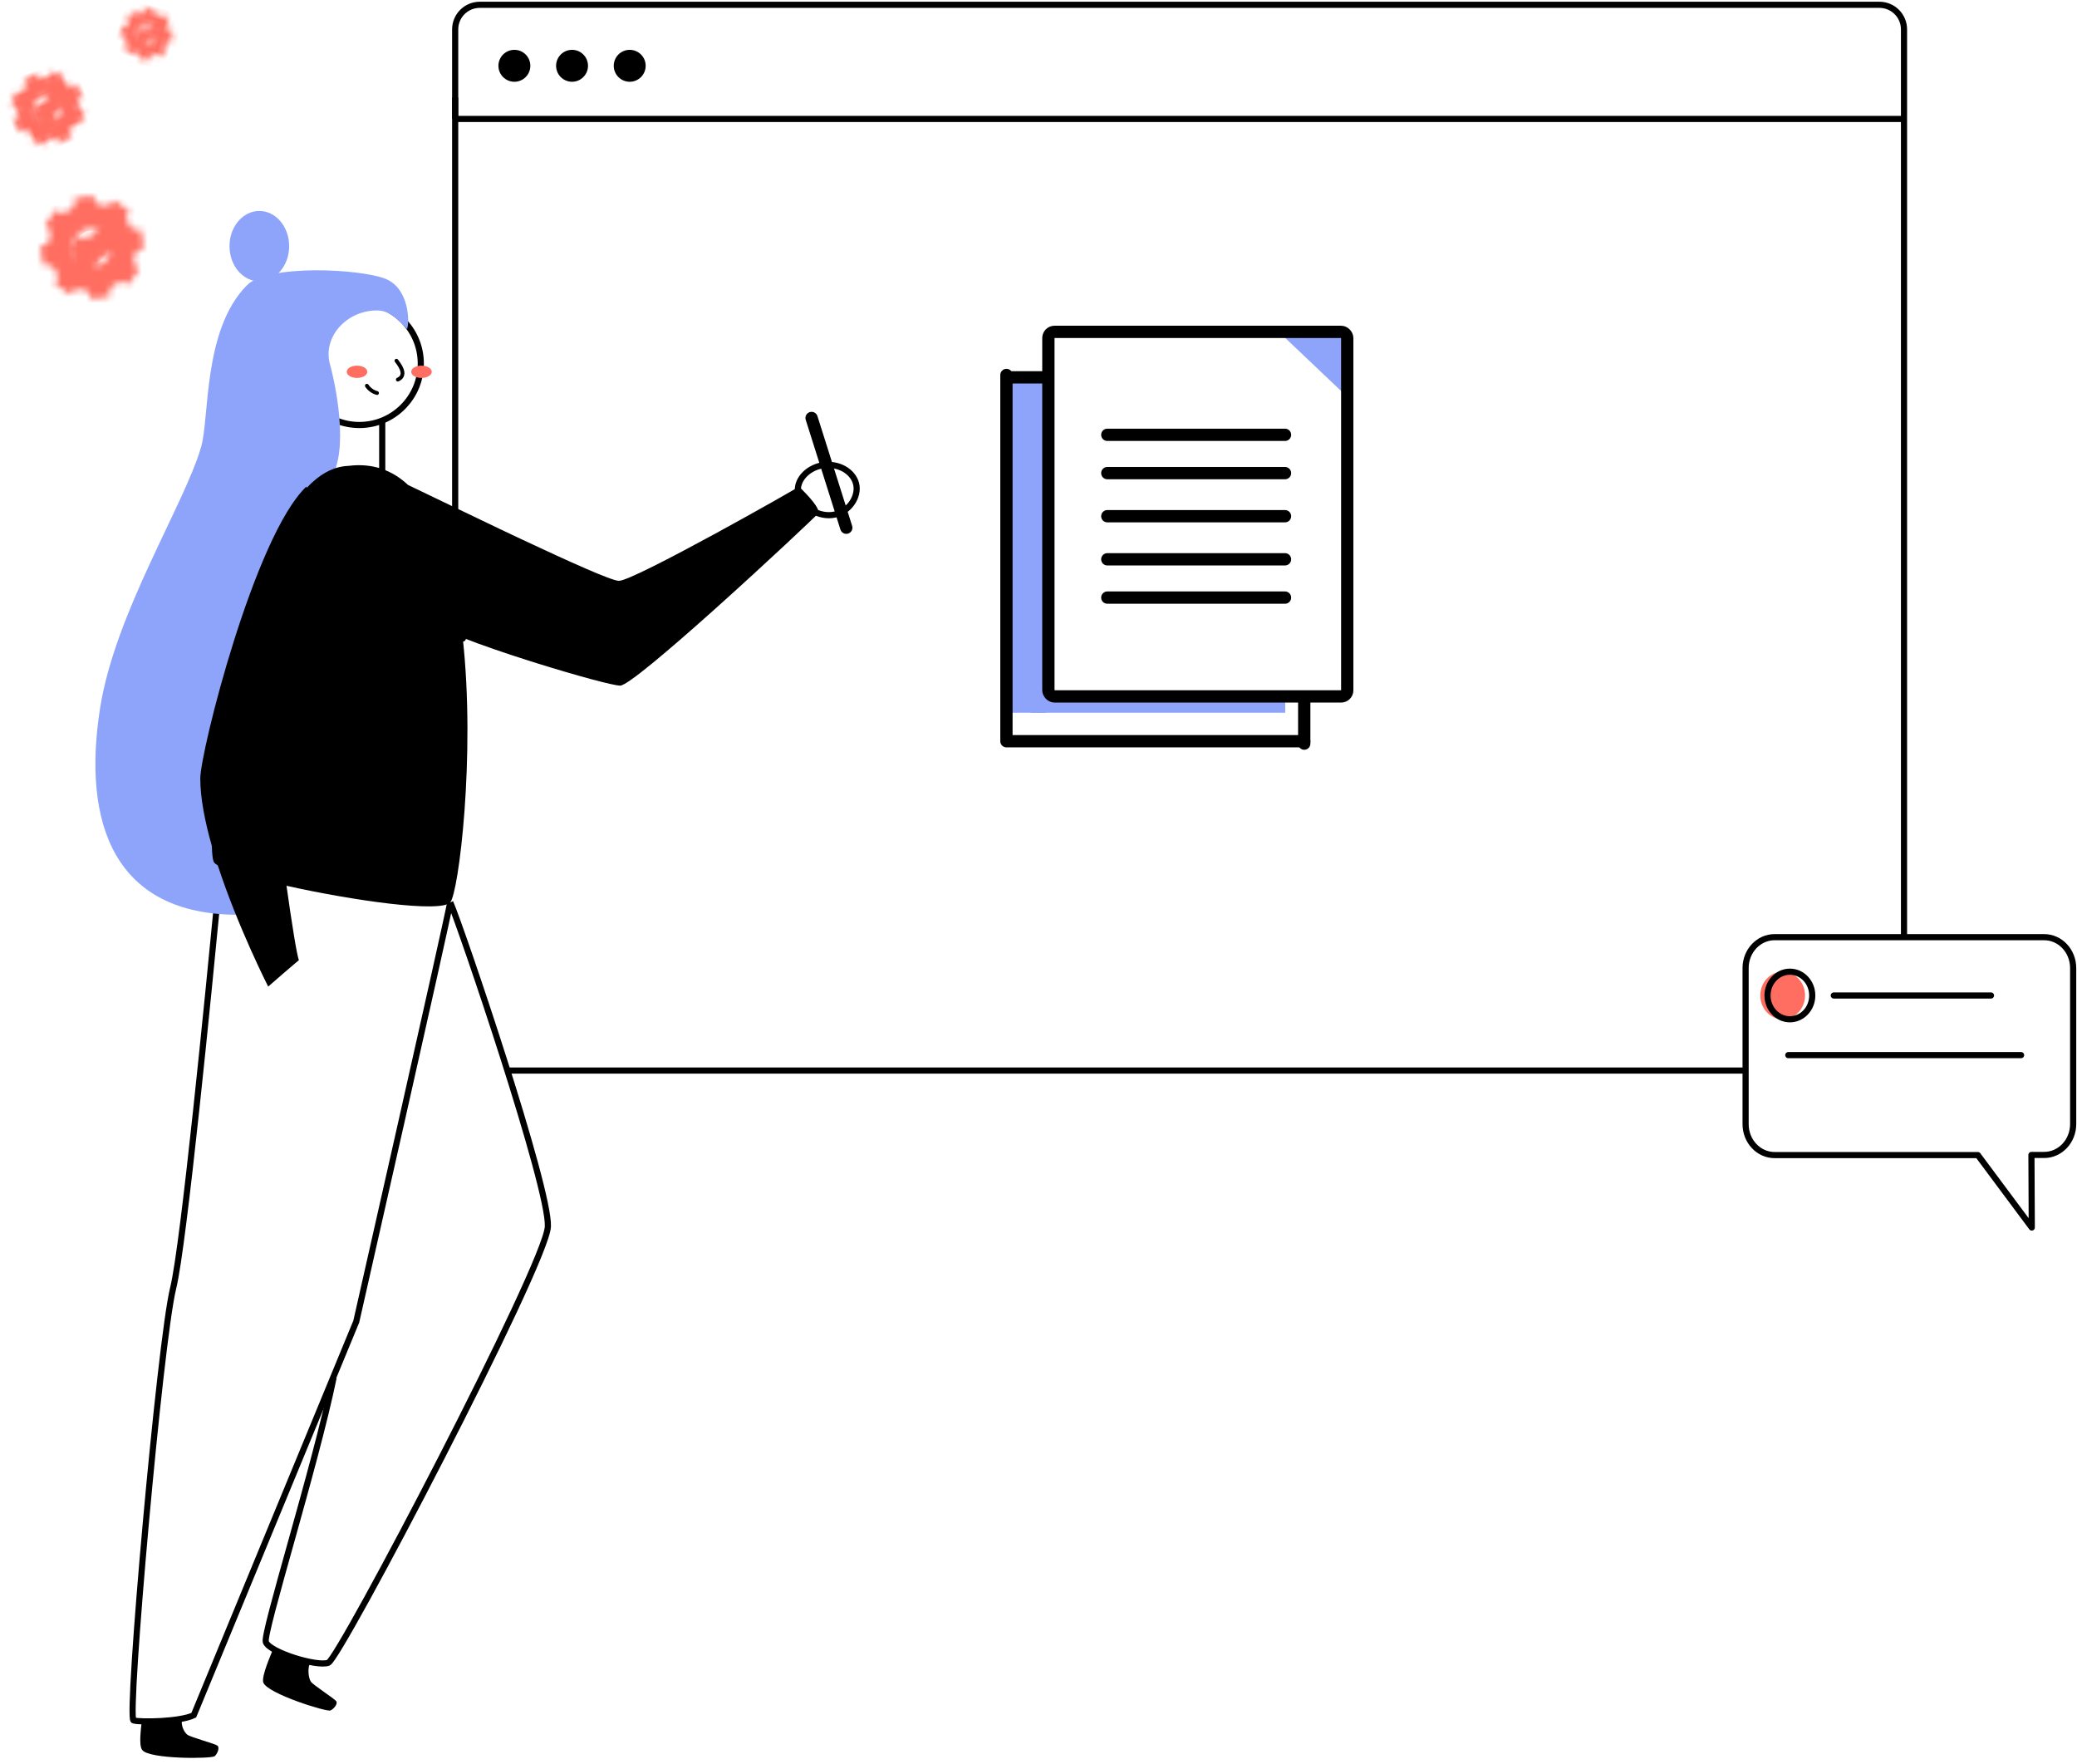 <?xml version="1.0" encoding="UTF-8"?>
<svg width="338px" height="287px" viewBox="0 0 338 287" version="1.1" xmlns="http://www.w3.org/2000/svg" xmlns:xlink="http://www.w3.org/1999/xlink">
    <title>illu-light</title>
    <defs>
        <path d="M8.585,0 L7.081,0.253 L5.578,0.507 L5.534,1.909 C4.931,2.178 4.362,2.531 3.845,2.966 L3.845,2.966 L2.564,2.395 L1.68,3.637 L0.796,4.879 L1.756,5.901 C1.514,6.533 1.367,7.186 1.311,7.843 L1.311,7.843 L0,8.345 L0.253,9.848 L0.507,11.352 L1.909,11.396 C2.178,11.999 2.531,12.568 2.966,13.085 L2.966,13.085 L2.394,14.366 L3.637,15.25 L4.879,16.134 L5.901,15.174 C6.533,15.416 7.186,15.563 7.843,15.619 L7.843,15.619 L8.345,16.93 L9.848,16.677 L11.352,16.423 L11.396,15.021 C11.999,14.752 12.568,14.399 13.085,13.964 L13.085,13.964 L14.366,14.535 L15.25,13.293 L16.134,12.051 L15.174,11.029 C15.416,10.397 15.563,9.744 15.619,9.087 L15.619,9.087 L16.93,8.585 L16.677,7.081 L16.423,5.578 L15.021,5.534 C14.752,4.931 14.399,4.362 13.964,3.845 L13.964,3.845 L14.535,2.564 L13.293,1.68 L12.051,0.796 L11.028,1.756 C10.397,1.514 9.744,1.367 9.086,1.311 L9.086,1.311 L8.585,0 Z M6.642,11.026 C5.227,10.02 4.897,8.057 5.903,6.642 L5.903,6.642 C6.91,5.227 8.873,4.897 10.288,5.903 L10.288,5.903 C11.702,6.91 12.033,8.873 11.026,10.288 L11.026,10.288 C10.413,11.149 9.445,11.609 8.462,11.609 L8.462,11.609 C7.832,11.609 7.195,11.42 6.642,11.026 L6.642,11.026 Z" id="path-1"></path>
        <path d="M6.06,0 L4.999,0.179 L3.937,0.358 L3.906,1.348 C3.481,1.537 3.079,1.787 2.714,2.094 L2.714,2.094 L1.81,1.69 L1.186,2.567 L0.562,3.444 L1.239,4.166 C1.069,4.611 0.965,5.073 0.925,5.537 L0.925,5.537 L0,5.891 L0.179,6.952 L0.358,8.013 L1.348,8.044 C1.537,8.47 1.787,8.872 2.094,9.237 L2.094,9.237 L1.69,10.141 L2.567,10.765 L3.444,11.388 L4.166,10.711 C4.611,10.882 5.073,10.985 5.536,11.025 L5.536,11.025 L5.891,11.951 L6.952,11.772 L8.013,11.593 L8.044,10.603 C8.47,10.413 8.872,10.164 9.237,9.857 L9.237,9.857 L10.141,10.26 L10.764,9.383 L11.388,8.507 L10.711,7.785 C10.882,7.339 10.985,6.878 11.025,6.414 L11.025,6.414 L11.95,6.06 L11.772,4.999 L11.593,3.937 L10.603,3.906 C10.413,3.481 10.164,3.079 9.857,2.714 L9.857,2.714 L10.26,1.81 L9.383,1.186 L8.507,0.562 L7.785,1.239 C7.339,1.069 6.878,0.965 6.414,0.925 L6.414,0.925 L6.06,0 Z M4.689,7.783 C3.69,7.073 3.457,5.687 4.167,4.689 L4.167,4.689 C4.878,3.69 6.263,3.457 7.262,4.167 L7.262,4.167 C8.261,4.878 8.494,6.263 7.783,7.262 L7.783,7.262 C7.35,7.87 6.667,8.195 5.973,8.195 L5.973,8.195 C5.528,8.195 5.079,8.061 4.689,7.783 L4.689,7.783 Z" id="path-3"></path>
        <path d="M4.292,0 L3.541,0.127 L2.789,0.253 L2.767,0.955 C2.466,1.089 2.181,1.266 1.922,1.483 L1.922,1.483 L1.282,1.197 L0.84,1.818 L0.398,2.439 L0.878,2.951 C0.757,3.266 0.684,3.593 0.655,3.922 L0.655,3.922 L0,4.172 L0.127,4.924 L0.253,5.676 L0.955,5.698 C1.089,5.999 1.265,6.284 1.483,6.543 L1.483,6.543 L1.197,7.183 L1.818,7.625 L2.439,8.067 L2.951,7.587 C3.266,7.708 3.593,7.781 3.922,7.81 L3.922,7.81 L4.172,8.465 L4.924,8.338 L5.676,8.212 L5.698,7.51 C5.999,7.376 6.284,7.199 6.543,6.982 L6.543,6.982 L7.183,7.268 L7.625,6.647 L8.067,6.025 L7.587,5.514 C7.708,5.199 7.781,4.872 7.81,4.543 L7.81,4.543 L8.465,4.292 L8.338,3.541 L8.212,2.789 L7.51,2.767 C7.376,2.466 7.199,2.181 6.982,1.922 L6.982,1.922 L7.268,1.282 L6.647,0.84 L6.026,0.398 L5.514,0.878 C5.199,0.757 4.872,0.684 4.543,0.655 L4.543,0.655 L4.292,0 Z M3.321,5.513 C2.614,5.01 2.448,4.028 2.952,3.321 L2.952,3.321 C3.455,2.614 4.437,2.448 5.144,2.952 L5.144,2.952 C5.851,3.455 6.017,4.437 5.513,5.144 L5.513,5.144 C5.207,5.575 4.723,5.805 4.231,5.805 L4.231,5.805 C3.916,5.805 3.598,5.71 3.321,5.513 L3.321,5.513 Z" id="path-5"></path>
    </defs>
    <g id="illustrations" stroke="none" stroke-width="1" fill="none" fill-rule="evenodd">
        <g id="illu-light">
            <g id="Group-5">
                <g id="Group-87" transform="translate(73.179, 0.782)">
                    <path d="M0.894,18.573 L0.894,4 C0.894,1.791 2.685,4.05812251e-16 4.894,0 L232.669,0 C234.878,1.52910644e-14 236.669,1.791 236.669,4 L236.669,151.713 L236.669,151.713" id="Rectangle" stroke="#000000"></path>
                    <line x1="210.863" y1="173.412" x2="9.236" y2="173.412" id="Rectangle" stroke="#000000"></line>
                    <line x1="0.894" y1="83.491" x2="0.894" y2="15.069" id="Rectangle" stroke="#000000"></line>
                    <g id="Group-86" transform="translate(6.904, 6.428)" fill="#000000">
                        <path d="M6.222,3.496 C6.222,4.93 5.059,6.094 3.625,6.094 C2.189,6.094 1.028,4.93 1.028,3.496 C1.028,2.062 2.189,0.899 3.625,0.899 C5.059,0.899 6.222,2.062 6.222,3.496 Z" id="Stroke-80"></path>
                        <path d="M15.606,3.496 C15.606,4.93 14.443,6.094 13.009,6.094 C11.574,6.094 10.412,4.93 10.412,3.496 C10.412,2.062 11.574,0.899 13.009,0.899 C14.443,0.899 15.606,2.062 15.606,3.496 Z" id="Stroke-82"></path>
                        <path d="M24.99,3.496 C24.99,4.93 23.827,6.094 22.393,6.094 C20.958,6.094 19.796,4.93 19.796,3.496 C19.796,2.062 20.958,0.899 22.393,0.899 C23.827,0.899 24.99,2.062 24.99,3.496 Z" id="Stroke-84"></path>
                    </g>
                    <g id="Group-14" transform="translate(100.821, 64.445)"></g>
                    <line x1="1.48" y1="18.573" x2="236.082" y2="18.573" id="Line" stroke="#000000" stroke-linecap="square"></line>
                </g>
                <g id="Illustrations/100px/add_document" transform="translate(163, 54)">
                    <g id="Group-2" transform="translate(0.782, 0)">
                        <g id="Group" transform="translate(0.363, 0.361)" fill="#8DA4FA">
                            <polygon id="Rectangle" transform="translate(24.327, 60.4) rotate(90) translate(-24.327, -60.4) " points="23.119 39.722 25.535 39.722 25.535 81.078 23.119 81.078"></polygon>
                            <polygon id="Rectangle-Copy" points="0 7.248 6.082 7.248 6.082 61.608 8.44006367e-17 61.608"></polygon>
                            <polygon id="Triangle" points="54.606 0.127 54.606 9.738 44.48 0.127"></polygon>
                        </g>
                        <rect id="Rectangle" stroke="#000000" stroke-width="2" fill-rule="nonzero" x="6.826" y="0" width="48.636" height="59.318" rx="1"></rect>
                    </g>
                    <line x1="7.377" y1="7.401" x2="0.782" y2="7.401" id="Line-3" stroke="#000000" stroke-width="2" stroke-linecap="round"></line>
                    <line x1="0.782" y1="7.012" x2="0.782" y2="66.221" id="Line" stroke="#000000" stroke-width="2" stroke-linecap="round"></line>
                    <line x1="49.244" y1="59.988" x2="49.244" y2="67" id="Line-Copy" stroke="#000000" stroke-width="2" stroke-linecap="round"></line>
                    <line x1="49.244" y1="66.61" x2="0.782" y2="66.61" id="Line-3-Copy" stroke="#000000" stroke-width="2" stroke-linecap="round"></line>
                    <line x1="46.117" y1="16.75" x2="17.196" y2="16.75" id="Line-3-Copy-2" stroke="#000000" stroke-width="2" stroke-linecap="round"></line>
                    <line x1="46.117" y1="22.983" x2="17.196" y2="22.983" id="Line-3-Copy-3" stroke="#000000" stroke-width="2" stroke-linecap="round"></line>
                    <line x1="46.117" y1="29.994" x2="17.196" y2="29.994" id="Line-3-Copy-4" stroke="#000000" stroke-width="2" stroke-linecap="round"></line>
                    <line x1="46.117" y1="37.006" x2="17.196" y2="37.006" id="Line-3-Copy-5" stroke="#000000" stroke-width="2" stroke-linecap="round"></line>
                    <line x1="46.117" y1="43.238" x2="17.196" y2="43.238" id="Line-3-Copy-6" stroke="#000000" stroke-width="2" stroke-linecap="round"></line>
                </g>
                <g id="woman-writing" transform="translate(77.412, 160.325) scale(-1, 1) translate(-77.412, -160.325) translate(15.412, 34.325)">
                    <path d="M116.351,245.78 C116.401,246.593 116.901,249.584 116.269,250.425 C115.109,251.947 104.978,251.87 104.477,251.431 C103.977,250.991 103.636,250.012 104.043,249.705 C104.45,249.397 108.413,248.341 108.93,247.935 C109.447,247.528 110.084,246.337 109.738,245.276 L116.351,245.78 Z" id="Path" fill="#000000" fill-rule="nonzero"></path>
                    <path d="M66.141,112.503 C64.415,116.417 49.919,159.058 50.254,165.275 C50.59,171.492 84.133,235.555 85.985,236.231 C87.838,236.907 95.534,234.544 96.155,232.862 C96.676,231.45 88.098,204.316 85.123,189.83" id="Path" stroke="#000000" fill-rule="nonzero"></path>
                    <path d="M66.141,112.503 C67.009,117.115 81.434,180.716 81.434,180.716 L107.88,244.763 C110.079,245.835 116.549,245.95 117.681,245.609 C118.814,245.268 113.377,183.938 111.228,175.247 C109.502,168.269 105.437,126.755 103.932,111.151" id="Path" stroke="#000000" fill-rule="nonzero"></path>
                    <path d="M94.964,234.006 C95.261,234.759 96.919,238.452 96.562,239.447 C95.918,241.25 86.255,244.262 85.644,243.993 C85.034,243.724 84.408,242.894 84.699,242.481 C84.99,242.069 88.448,239.859 88.822,239.31 C89.196,238.76 89.481,236.99 88.822,236.083 L94.964,234.006 Z" id="Path" fill="#000000" fill-rule="nonzero"></path>
                    <path d="M86.024,33.506 C86.024,38.01 86.024,40.973 86.024,42.396 L77.21,42.396 L77.21,34.179" id="Path" stroke="#000000" fill-rule="nonzero"></path>
                    <circle id="Oval" stroke="#000000" fill-rule="nonzero" cx="80.933" cy="24.83" r="9.999"></circle>
                    <ellipse id="Oval" fill="#FF6E61" fill-rule="nonzero" cx="70.824" cy="26.172" rx="1.671" ry="1"></ellipse>
                    <ellipse id="Oval" fill="#FF6E61" fill-rule="nonzero" cx="81.313" cy="26.172" rx="1.671" ry="1"></ellipse>
                    <path d="M74.898,24.369 C74.584,24.814 72.979,26.683 74.672,27.441" id="Path" stroke="#000000" stroke-width="0.62" stroke-linecap="round"></path>
                    <path d="M78.058,29.624 C78.733,29.441 79.318,29.022 79.708,28.442" id="Path" stroke="#000000" stroke-width="0.62" stroke-linecap="round"></path>
                    <path d="M100.664,114.52 C120.683,114.52 126.109,99.844 123.123,80.884 C120.683,65.387 109.414,47.814 106.693,38.436 C105.285,33.593 106.418,19.344 99.233,12.094 C95.77,8.603 80.543,9.427 76.613,11.071 C72.682,12.715 72.773,18.427 73.174,19.202 C74.114,18.41 75.616,16.186 78.058,16.186 C82.984,16.186 86.946,20.466 85.71,24.979 C84.475,29.491 82.409,40.893 86.396,44.455 C90.384,48.016 95.201,60.576 98.205,83.17 C99.793,95.105 100.612,105.555 100.664,114.52 Z" id="Path" fill="#8DA4FA" fill-rule="nonzero"></path>
                    <path d="M73.006,44.586 C75.575,42.181 78.773,40.982 82.731,41.481 C85.205,41.578 87.458,42.878 89.497,45.049 L89.551,44.845 C98.014,52.904 106.819,88.019 106.819,92.34 C106.819,95.535 106.059,99.384 104.937,103.324 C104.905,104.82 104.769,105.781 104.532,106.061 C104.422,106.191 104.233,106.331 103.972,106.48 C100.698,116.534 95.769,126.207 95.769,126.207 C95.769,126.207 94.65,125.23 93.418,124.164 L93.046,123.843 C92.176,123.091 91.3,122.339 90.763,121.892 C91.063,121.368 91.96,115.726 92.787,109.805 C82.063,112.197 67.715,114.256 66.141,112.503 C64.787,110.995 61.989,88.677 64.113,69.437 C61.21,70.594 57.074,72.003 52.961,73.304 L52.053,73.589 C45.706,75.573 39.634,77.234 38.48,77.234 C37.342,77.234 30.554,71.466 23.504,65.165 L22.584,64.34 C14.6,57.177 6.58,49.623 6.305,49.243 C5.777,48.512 7.949,46.269 9.373,44.845 C10.074,45.299 16.052,48.707 22.445,52.196 L23.281,52.652 C30.259,56.446 37.479,60.187 38.699,60.187 C39.847,60.187 46.856,57.033 54.318,53.526 L55.253,53.086 L55.253,53.086 L56.19,52.644 C56.503,52.496 56.815,52.348 57.127,52.2 L58.062,51.756 C64.592,48.653 70.778,45.639 72.997,44.591 Z" id="Combined-Shape" fill="#000000" fill-rule="nonzero"></path>
                    <path d="M4.516,49.505 C7.099,49.505 9.573,47.481 9.573,45.35 C9.573,43.219 7.262,41.311 4.678,41.311 C2.094,41.311 -1.77806903e-11,43.038 -1.77806903e-11,45.169 C-1.77806903e-11,47.301 1.932,49.505 4.516,49.505 Z" id="Oval" stroke="#000000" fill-rule="nonzero"></path>
                    <ellipse id="Oval" fill="#8DA4FA" fill-rule="nonzero" cx="97.21" cy="5.728" rx="4.854" ry="5.728"></ellipse>
                    <path d="M69.098,50.754 C66.822,55.751 64.897,62.628 64.094,69.565" id="Path" stroke="#000000" stroke-linecap="round" stroke-linejoin="round"></path>
                    <line x1="7.339" y1="33.686" x2="1.693" y2="51.541" id="Path" stroke="#000000" stroke-width="2" stroke-linecap="round"></line>
                </g>
                <g id="Group-10">
                    <g id="Group-3" transform="translate(6.534, 31.792)">
                        <mask id="mask-2" fill="white">
                            <use xlink:href="#path-1"></use>
                        </mask>
                        <g id="Clip-2"></g>
                        <path d="M8.585,0 L7.081,0.253 L5.578,0.507 L5.534,1.909 C4.931,2.178 4.362,2.531 3.845,2.966 L3.845,2.966 L2.564,2.395 L1.68,3.637 L0.796,4.879 L1.756,5.901 C1.514,6.533 1.367,7.186 1.311,7.843 L1.311,7.843 L0,8.345 L0.253,9.848 L0.507,11.352 L1.909,11.396 C2.178,11.999 2.531,12.568 2.966,13.085 L2.966,13.085 L2.394,14.366 L3.637,15.25 L4.879,16.134 L5.901,15.174 C6.533,15.416 7.186,15.563 7.843,15.619 L7.843,15.619 L8.345,16.93 L9.848,16.677 L11.352,16.423 L11.396,15.021 C11.999,14.752 12.568,14.399 13.085,13.964 L13.085,13.964 L14.366,14.535 L15.25,13.293 L16.134,12.051 L15.174,11.029 C15.416,10.397 15.563,9.744 15.619,9.087 L15.619,9.087 L16.93,8.585 L16.677,7.081 L16.423,5.578 L15.021,5.534 C14.752,4.931 14.399,4.362 13.964,3.845 L13.964,3.845 L14.535,2.564 L13.293,1.68 L12.051,0.796 L11.028,1.756 C10.397,1.514 9.744,1.367 9.086,1.311 L9.086,1.311 L8.585,0 Z M6.297,11.511 C4.615,10.314 4.222,7.98 5.419,6.298 L5.419,6.298 C6.616,4.615 8.95,4.222 10.632,5.419 L10.632,5.419 C12.314,6.616 12.708,8.95 11.511,10.632 L11.511,10.632 C10.781,11.657 9.63,12.203 8.462,12.203 L8.462,12.203 C7.712,12.203 6.955,11.979 6.297,11.511 L6.297,11.511 Z" id="Fill-1" stroke="#FF6E61" stroke-width="2" fill="#FF6E61" mask="url(#mask-2)"></path>
                        <rect id="Rectangle" fill="#FF6E61" mask="url(#mask-2)" x="3.628" y="4.112" width="9.674" height="8.707"></rect>
                    </g>
                    <g id="Group-3" transform="translate(7.799, 17.633) rotate(-20) translate(-7.799, -17.633) translate(1.824, 11.657)">
                        <mask id="mask-4" fill="white">
                            <use xlink:href="#path-3"></use>
                        </mask>
                        <g id="Clip-2"></g>
                        <path d="M6.06,0 L4.999,0.179 L3.937,0.358 L3.906,1.348 C3.481,1.537 3.079,1.787 2.714,2.094 L2.714,2.094 L1.81,1.69 L1.186,2.567 L0.562,3.444 L1.239,4.166 C1.069,4.611 0.965,5.073 0.925,5.537 L0.925,5.537 L0,5.891 L0.179,6.952 L0.358,8.013 L1.348,8.044 C1.537,8.47 1.787,8.872 2.094,9.237 L2.094,9.237 L1.69,10.141 L2.567,10.765 L3.444,11.388 L4.166,10.711 C4.611,10.882 5.073,10.985 5.536,11.025 L5.536,11.025 L5.891,11.951 L6.952,11.772 L8.013,11.593 L8.044,10.603 C8.47,10.413 8.872,10.164 9.237,9.857 L9.237,9.857 L10.141,10.26 L10.764,9.383 L11.388,8.507 L10.711,7.785 C10.882,7.339 10.985,6.878 11.025,6.414 L11.025,6.414 L11.95,6.06 L11.772,4.999 L11.593,3.937 L10.603,3.906 C10.413,3.481 10.164,3.079 9.857,2.714 L9.857,2.714 L10.26,1.81 L9.383,1.186 L8.507,0.562 L7.785,1.239 C7.339,1.069 6.878,0.965 6.414,0.925 L6.414,0.925 L6.06,0 Z M4.445,8.125 C3.258,7.28 2.98,5.633 3.825,4.445 L3.825,4.445 C4.67,3.258 6.318,2.98 7.505,3.825 L7.505,3.825 C8.693,4.67 8.97,6.318 8.125,7.505 L8.125,7.505 C7.61,8.228 6.798,8.614 5.973,8.614 L5.973,8.614 C5.444,8.614 4.909,8.455 4.445,8.125 L4.445,8.125 Z" id="Fill-1" stroke="#FF6E61" stroke-width="2" fill="#FF6E61" mask="url(#mask-4)"></path>
                        <rect id="Rectangle" fill="#FF6E61" mask="url(#mask-4)" x="2.561" y="2.902" width="6.829" height="6.146"></rect>
                    </g>
                    <g id="Group-3" transform="translate(23.89, 5.536) rotate(15) translate(-23.89, -5.536) translate(19.658, 1.303)">
                        <mask id="mask-6" fill="white">
                            <use xlink:href="#path-5"></use>
                        </mask>
                        <g id="Clip-2"></g>
                        <path d="M4.292,0 L3.541,0.127 L2.789,0.253 L2.767,0.955 C2.466,1.089 2.181,1.266 1.922,1.483 L1.922,1.483 L1.282,1.197 L0.84,1.818 L0.398,2.439 L0.878,2.951 C0.757,3.266 0.684,3.593 0.655,3.922 L0.655,3.922 L0,4.172 L0.127,4.924 L0.253,5.676 L0.955,5.698 C1.089,5.999 1.265,6.284 1.483,6.543 L1.483,6.543 L1.197,7.183 L1.818,7.625 L2.439,8.067 L2.951,7.587 C3.266,7.708 3.593,7.781 3.922,7.81 L3.922,7.81 L4.172,8.465 L4.924,8.338 L5.676,8.212 L5.698,7.51 C5.999,7.376 6.284,7.199 6.543,6.982 L6.543,6.982 L7.183,7.268 L7.625,6.647 L8.067,6.025 L7.587,5.514 C7.708,5.199 7.781,4.872 7.81,4.543 L7.81,4.543 L8.465,4.292 L8.338,3.541 L8.212,2.789 L7.51,2.767 C7.376,2.466 7.199,2.181 6.982,1.922 L6.982,1.922 L7.268,1.282 L6.647,0.84 L6.026,0.398 L5.514,0.878 C5.199,0.757 4.872,0.684 4.543,0.655 L4.543,0.655 L4.292,0 Z M3.149,5.755 C2.308,5.157 2.111,3.99 2.71,3.149 L2.71,3.149 C3.308,2.308 4.475,2.111 5.316,2.71 L5.316,2.71 C6.157,3.308 6.354,4.475 5.755,5.316 L5.755,5.316 C5.391,5.828 4.815,6.102 4.231,6.102 L4.231,6.102 C3.856,6.102 3.477,5.989 3.149,5.755 L3.149,5.755 Z" id="Fill-1" stroke="#FF6E61" stroke-width="2" fill="#FF6E61" mask="url(#mask-6)"></path>
                        <rect id="Rectangle" fill="#FF6E61" mask="url(#mask-6)" x="1.814" y="2.056" width="4.837" height="4.353"></rect>
                    </g>
                </g>
            </g>
            <g id="speech-modal-1" transform="translate(284.042, 152.491)">
                <path d="M4.751,0 C2.143,0 0.029,2.249 0.029,5.024 L0.029,30.434 C0.029,33.208 2.143,35.457 4.751,35.457 L37.823,35.457 L46.598,47.244 L46.543,35.437 L48.611,35.437 C51.219,35.437 53.334,33.188 53.334,30.413 L53.334,5.013 C53.328,2.243 51.215,0 48.611,0 L4.751,0 Z" id="Path" stroke="#000000" stroke-linecap="round" stroke-linejoin="round"></path>
                <path d="M2.422,9.49 C2.422,7.352 4.051,5.618 6.061,5.618 C8.071,5.618 9.701,7.352 9.701,9.49 C9.701,11.628 8.071,13.361 6.061,13.361 C4.051,13.361 2.422,11.628 2.422,9.49 Z" id="Path" fill="#FF6E61"></path>
                <path d="M3.595,9.49 C3.595,7.352 5.224,5.618 7.234,5.618 C9.244,5.618 10.874,7.352 10.874,9.49 C10.874,11.628 9.244,13.361 7.234,13.361 C5.224,13.361 3.595,11.628 3.595,9.49 Z" id="Path" stroke="#000000" stroke-linecap="round" stroke-linejoin="round"></path>
                <line x1="14.379" y1="9.49" x2="39.964" y2="9.49" id="Path" stroke="#000000" stroke-linecap="round" stroke-linejoin="round"></line>
                <line x1="6.975" y1="19.193" x2="44.86" y2="19.193" id="Path" stroke="#000000" stroke-linecap="round" stroke-linejoin="round"></line>
            </g>
        </g>
    </g>
</svg>